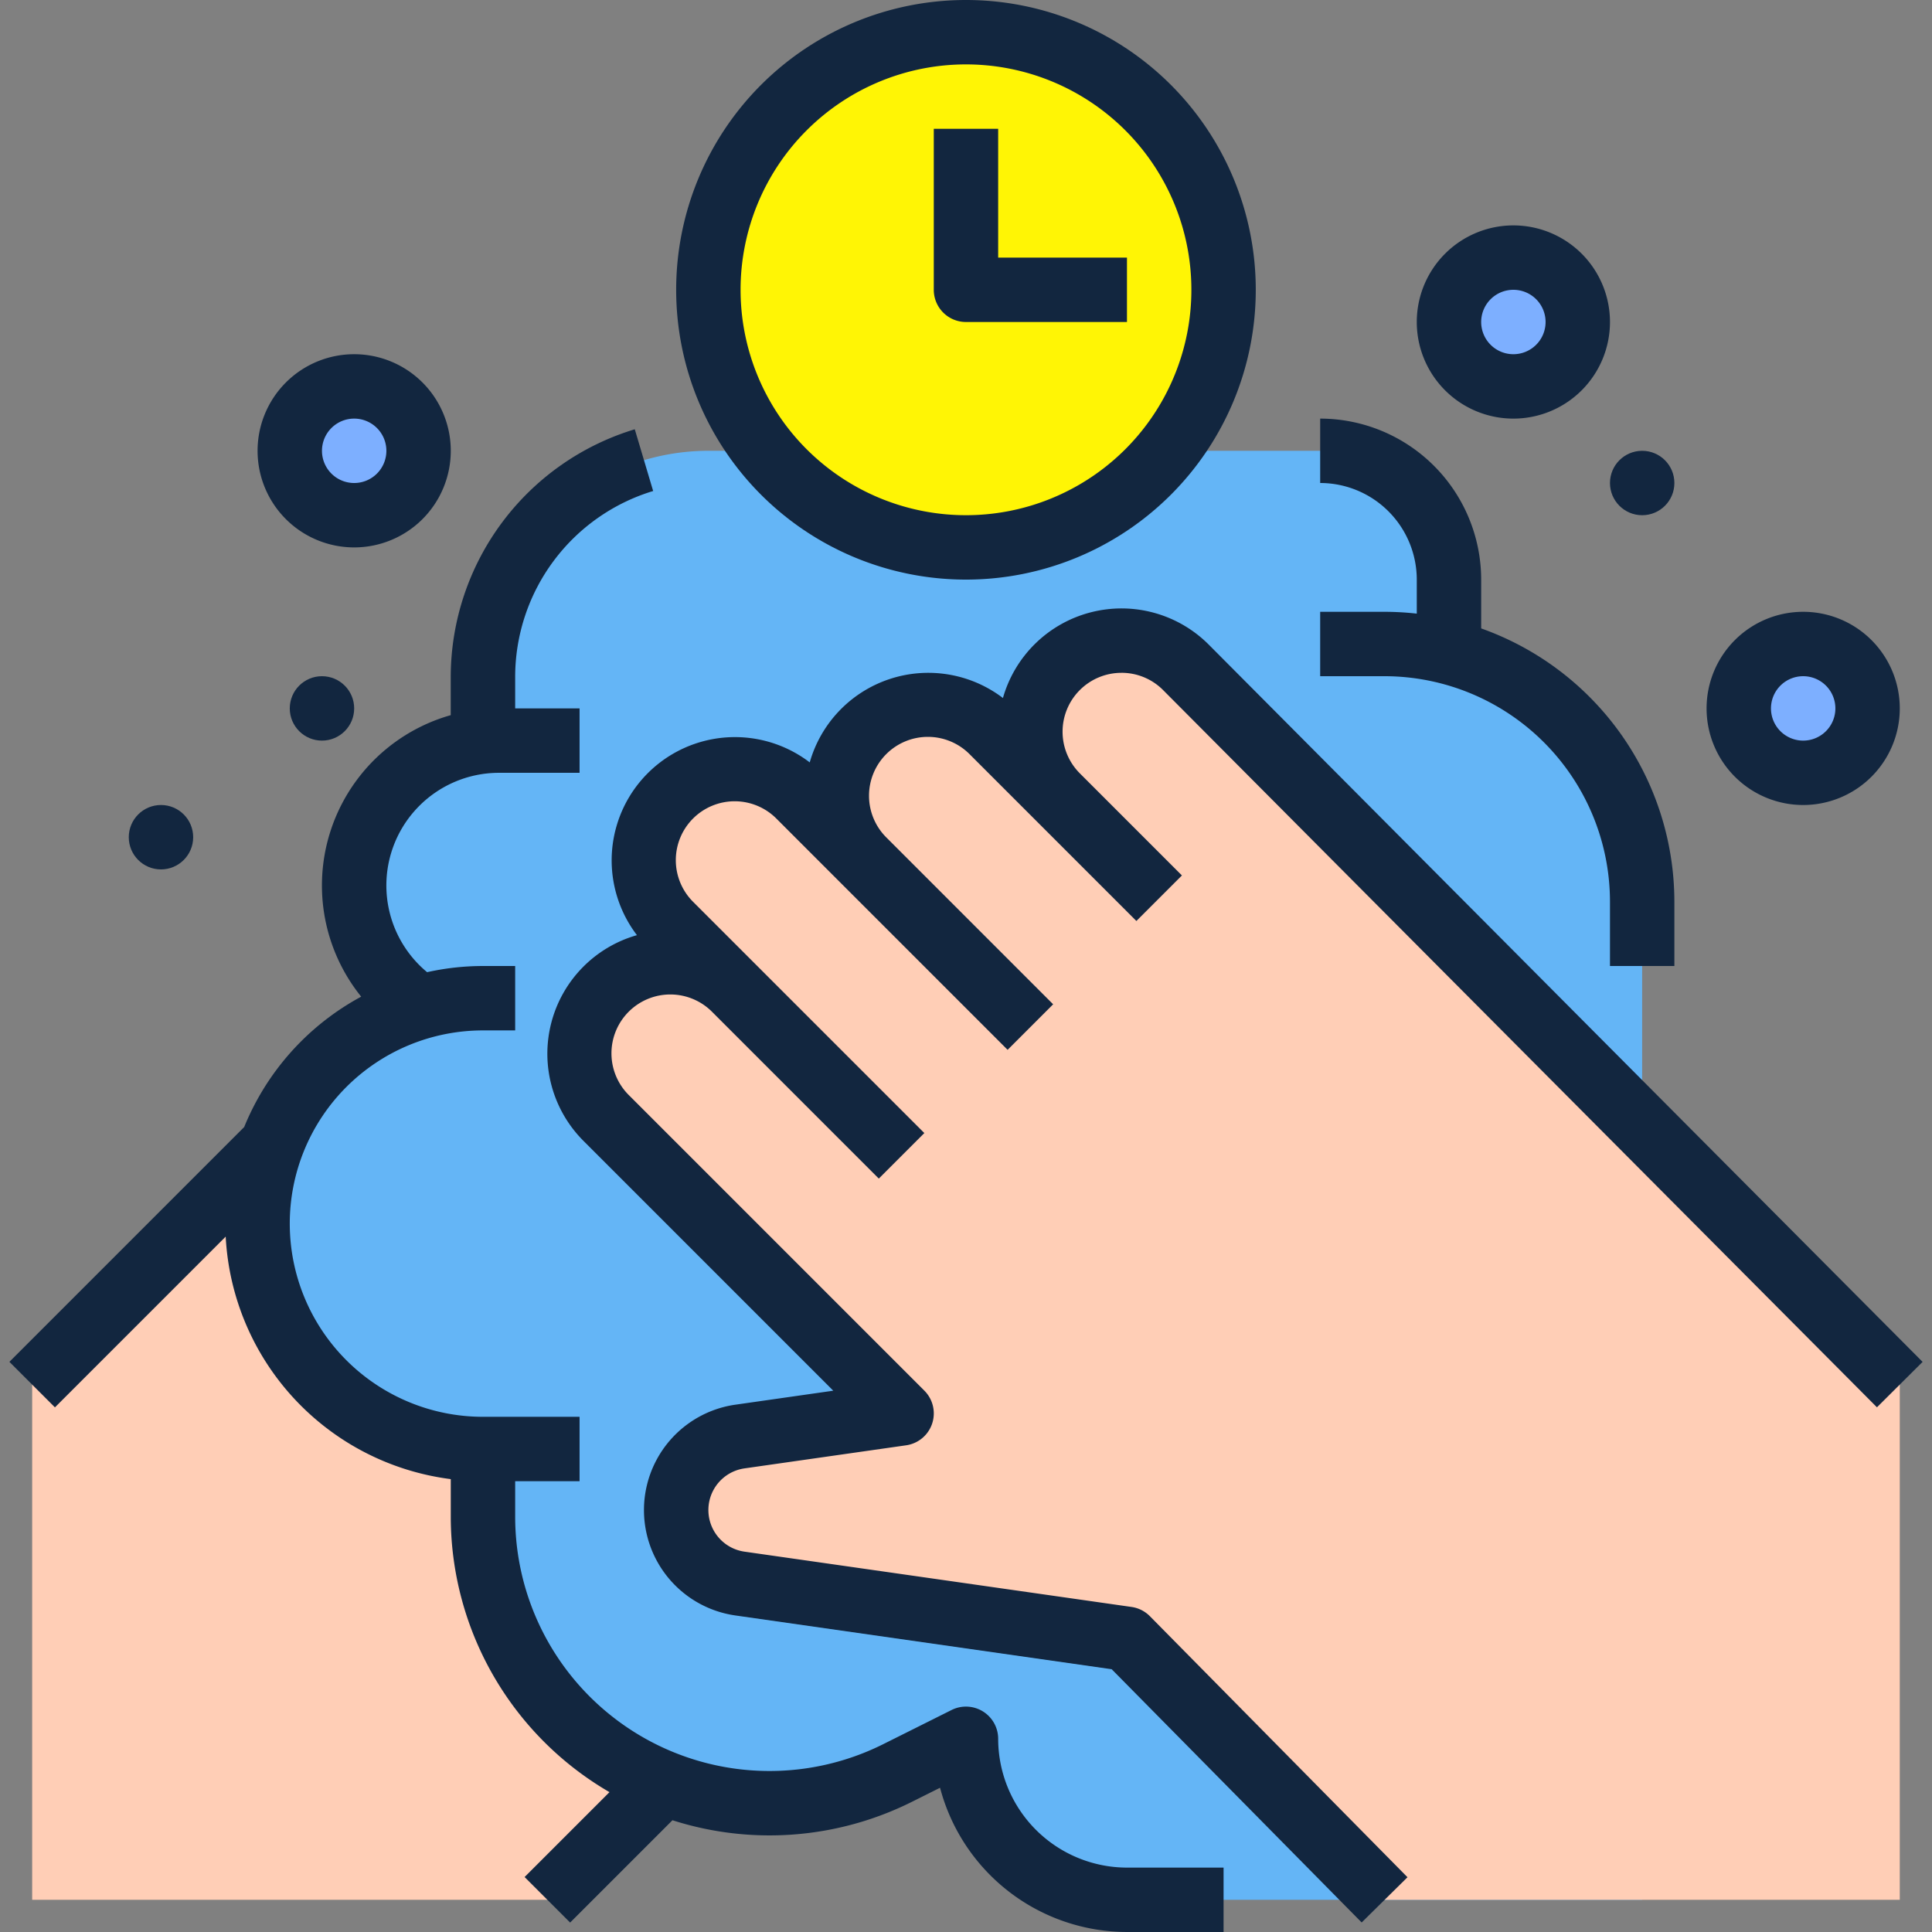 <svg xmlns="http://www.w3.org/2000/svg" xmlns:xlink="http://www.w3.org/1999/xlink" width="190" height="190" viewBox="0 0 190 190">
  <rect x="0" y="0" width="190" height="190" fill="#808080" stroke="none"/>
  <defs>
    <clipPath id="clip-path">
      <rect id="Rectángulo_35170" data-name="Rectángulo 35170" width="190" height="190" transform="translate(285 3033)" fill="#fff"/>
    </clipPath>
  </defs>
  <g id="Enmascarar_grupo_63" data-name="Enmascarar grupo 63" transform="translate(-285 -3033)" clip-path="url(#clip-path)">
    <g id="lavado-de-manos" transform="translate(278.664 3026.667)">
      <path id="Trazado_156365" data-name="Trazado 156365" d="M60.167,193.167,114,139.333,63.333,88.667,9.5,142.5v50.667Z" fill="#ffceb6"/>
      <path id="Trazado_156366" data-name="Trazado 156366" d="M148.833,70.465V63.333a12.667,12.667,0,0,0-12.667-12.667H76A22.167,22.167,0,0,0,53.833,72.833v6.423a14.25,14.25,0,0,0-12.667,14.16h0a14.235,14.235,0,0,0,6.5,11.958,22.171,22.171,0,0,0-16,21.292h0a22.167,22.167,0,0,0,22.167,22.167h0v6.653a28.181,28.181,0,0,0,28.181,28.181h0a28.18,28.18,0,0,0,12.6-2.975l6.717-3.358a15.833,15.833,0,0,0,15.833,15.833h50.667V95a25.343,25.343,0,0,0-19-24.535Z" fill="#64b5f6"/>
      <path id="Trazado_156367" data-name="Trazado 156367" d="M95,145.334l-15.9,2.271a7.3,7.3,0,0,0-6.27,7.229h0a7.3,7.3,0,0,0,6.27,7.229l38.064,5.438L142.5,193.167h50.667V142.5l-70.21-70.543a8.957,8.957,0,0,0-6.333-2.623h0a8.957,8.957,0,0,0-8.957,8.956h0a8.957,8.957,0,0,0,2.623,6.333l-6.333-6.333a8.957,8.957,0,0,0-6.333-2.623h0a8.957,8.957,0,0,0-8.957,8.956h0a8.957,8.957,0,0,0,2.623,6.333l-6.333-6.333A8.957,8.957,0,0,0,78.623,82h0a8.957,8.957,0,0,0-8.957,8.956h0a8.957,8.957,0,0,0,2.623,6.333l6.333,6.333A8.957,8.957,0,0,0,72.29,101h0a8.957,8.957,0,0,0-8.956,8.956h0a8.957,8.957,0,0,0,2.623,6.333Z" fill="#ffceb6"/>
      <circle id="Elipse_4736" data-name="Elipse 4736" cx="25.333" cy="25.333" r="25.333" transform="translate(76 9.5)" fill="#fff505"/>
      <circle id="Elipse_4737" data-name="Elipse 4737" cx="6.333" cy="6.333" r="6.333" transform="translate(34.833 44.333)" fill="#7dafff"/>
      <circle id="Elipse_4738" data-name="Elipse 4738" cx="6.333" cy="6.333" r="6.333" transform="translate(177.333 69.667)" fill="#7dafff"/>
      <circle id="Elipse_4739" data-name="Elipse 4739" cx="6.333" cy="6.333" r="6.333" transform="translate(148.833 31.667)" fill="#7dafff"/>
      <path id="Trazado_156368" data-name="Trazado 156368" d="M116.623,72.5a5.747,5.747,0,0,1,4.089,1.691l70.21,70.542,4.489-4.468L125.2,69.719a12.121,12.121,0,0,0-20.231,5.259,12.12,12.12,0,0,0-19,6.333A12.122,12.122,0,0,0,68.976,98.3a12.121,12.121,0,0,0-5.259,20.232L88.283,143.1l-9.627,1.375a10.469,10.469,0,0,0,0,20.728l37.007,5.287,24.584,24.906,4.507-4.449L119.42,165.276a3.166,3.166,0,0,0-1.806-.91l-38.064-5.438a4.136,4.136,0,0,1,0-8.188l15.9-2.271a3.167,3.167,0,0,0,1.791-5.374L68.2,114.052a5.79,5.79,0,1,1,8.188-8.188L92.761,122.24l4.478-4.478L80.862,101.385l-6.333-6.333a5.79,5.79,0,1,1,8.188-8.188L89.051,93.2l16.377,16.377,4.478-4.478L93.529,88.718a5.79,5.79,0,1,1,8.188-8.188l6.333,6.333,10.043,10.043,4.478-4.478L112.529,82.385a5.79,5.79,0,0,1,4.094-9.884Z" fill="#12263f"/>
      <path id="Trazado_156369" data-name="Trazado 156369" d="M101.333,63.333a28.5,28.5,0,1,0-28.5-28.5,28.5,28.5,0,0,0,28.5,28.5Zm0-50.667A22.167,22.167,0,1,1,79.167,34.833a22.167,22.167,0,0,1,22.167-22.167Z" fill="#12263f"/>
      <path id="Trazado_156370" data-name="Trazado 156370" d="M101.333,38h15.833V31.667H104.5V19H98.167V34.833A3.167,3.167,0,0,0,101.333,38Z" fill="#12263f"/>
      <path id="Trazado_156371" data-name="Trazado 156371" d="M164.667,95v6.333H171V95a28.545,28.545,0,0,0-19-26.866v-4.8A15.851,15.851,0,0,0,136.167,47.5v6.333a9.511,9.511,0,0,1,9.5,9.5V66.68a28.655,28.655,0,0,0-3.167-.18h-6.333v6.333H142.5A22.192,22.192,0,0,1,164.667,95Z" fill="#12263f"/>
      <path id="Trazado_156372" data-name="Trazado 156372" d="M41.167,60.167a9.5,9.5,0,1,0-9.5-9.5,9.5,9.5,0,0,0,9.5,9.5Zm0-12.667A3.167,3.167,0,1,1,38,50.667,3.167,3.167,0,0,1,41.167,47.5Z" fill="#12263f"/>
      <path id="Trazado_156373" data-name="Trazado 156373" d="M155.167,47.5a9.5,9.5,0,1,0-9.5-9.5,9.5,9.5,0,0,0,9.5,9.5Zm0-12.667A3.167,3.167,0,1,1,152,38a3.167,3.167,0,0,1,3.167-3.167Z" fill="#12263f"/>
      <path id="Trazado_156374" data-name="Trazado 156374" d="M183.667,85.5a9.5,9.5,0,1,0-9.5-9.5,9.5,9.5,0,0,0,9.5,9.5Zm0-12.667A3.167,3.167,0,1,1,180.5,76a3.167,3.167,0,0,1,3.167-3.167Z" fill="#12263f"/>
      <circle id="Elipse_4740" data-name="Elipse 4740" cx="3.167" cy="3.167" r="3.167" transform="translate(34.833 72.833)" fill="#12263f"/>
      <circle id="Elipse_4741" data-name="Elipse 4741" cx="3.167" cy="3.167" r="3.167" transform="translate(164.667 50.667)" fill="#12263f"/>
      <circle id="Elipse_4742" data-name="Elipse 4742" cx="3.167" cy="3.167" r="3.167" transform="translate(19 85.5)" fill="#12263f"/>
      <path id="Trazado_156375" data-name="Trazado 156375" d="M104.5,177.333a3.167,3.167,0,0,0-4.583-2.832L93.2,177.859A25.014,25.014,0,0,1,57,155.486V152h6.333v-6.333h-9.5a19,19,0,0,1,0-38H57v-6.333H53.833a25.311,25.311,0,0,0-5.494.607,11.079,11.079,0,0,1,7.077-19.607h7.917V76H57V72.833A19.113,19.113,0,0,1,70.57,54.62l-1.807-6.07a25.485,25.485,0,0,0-18.1,24.284v3.83a17.41,17.41,0,0,0-8.806,27.684,25.483,25.483,0,0,0-11.505,12.819L7.261,140.261l4.478,4.478,16.793-16.793a25.371,25.371,0,0,0,22.134,23.849v3.691a31.358,31.358,0,0,0,15.609,27.093l-8.348,8.348,4.478,4.478,10.063-10.063a31.329,31.329,0,0,0,23.564-1.819l2.752-1.376a19.035,19.035,0,0,0,18.382,14.185h9.5V190h-9.5A12.681,12.681,0,0,1,104.5,177.333Z" fill="#12263f"/>
    </g>
  </g>
</svg>

